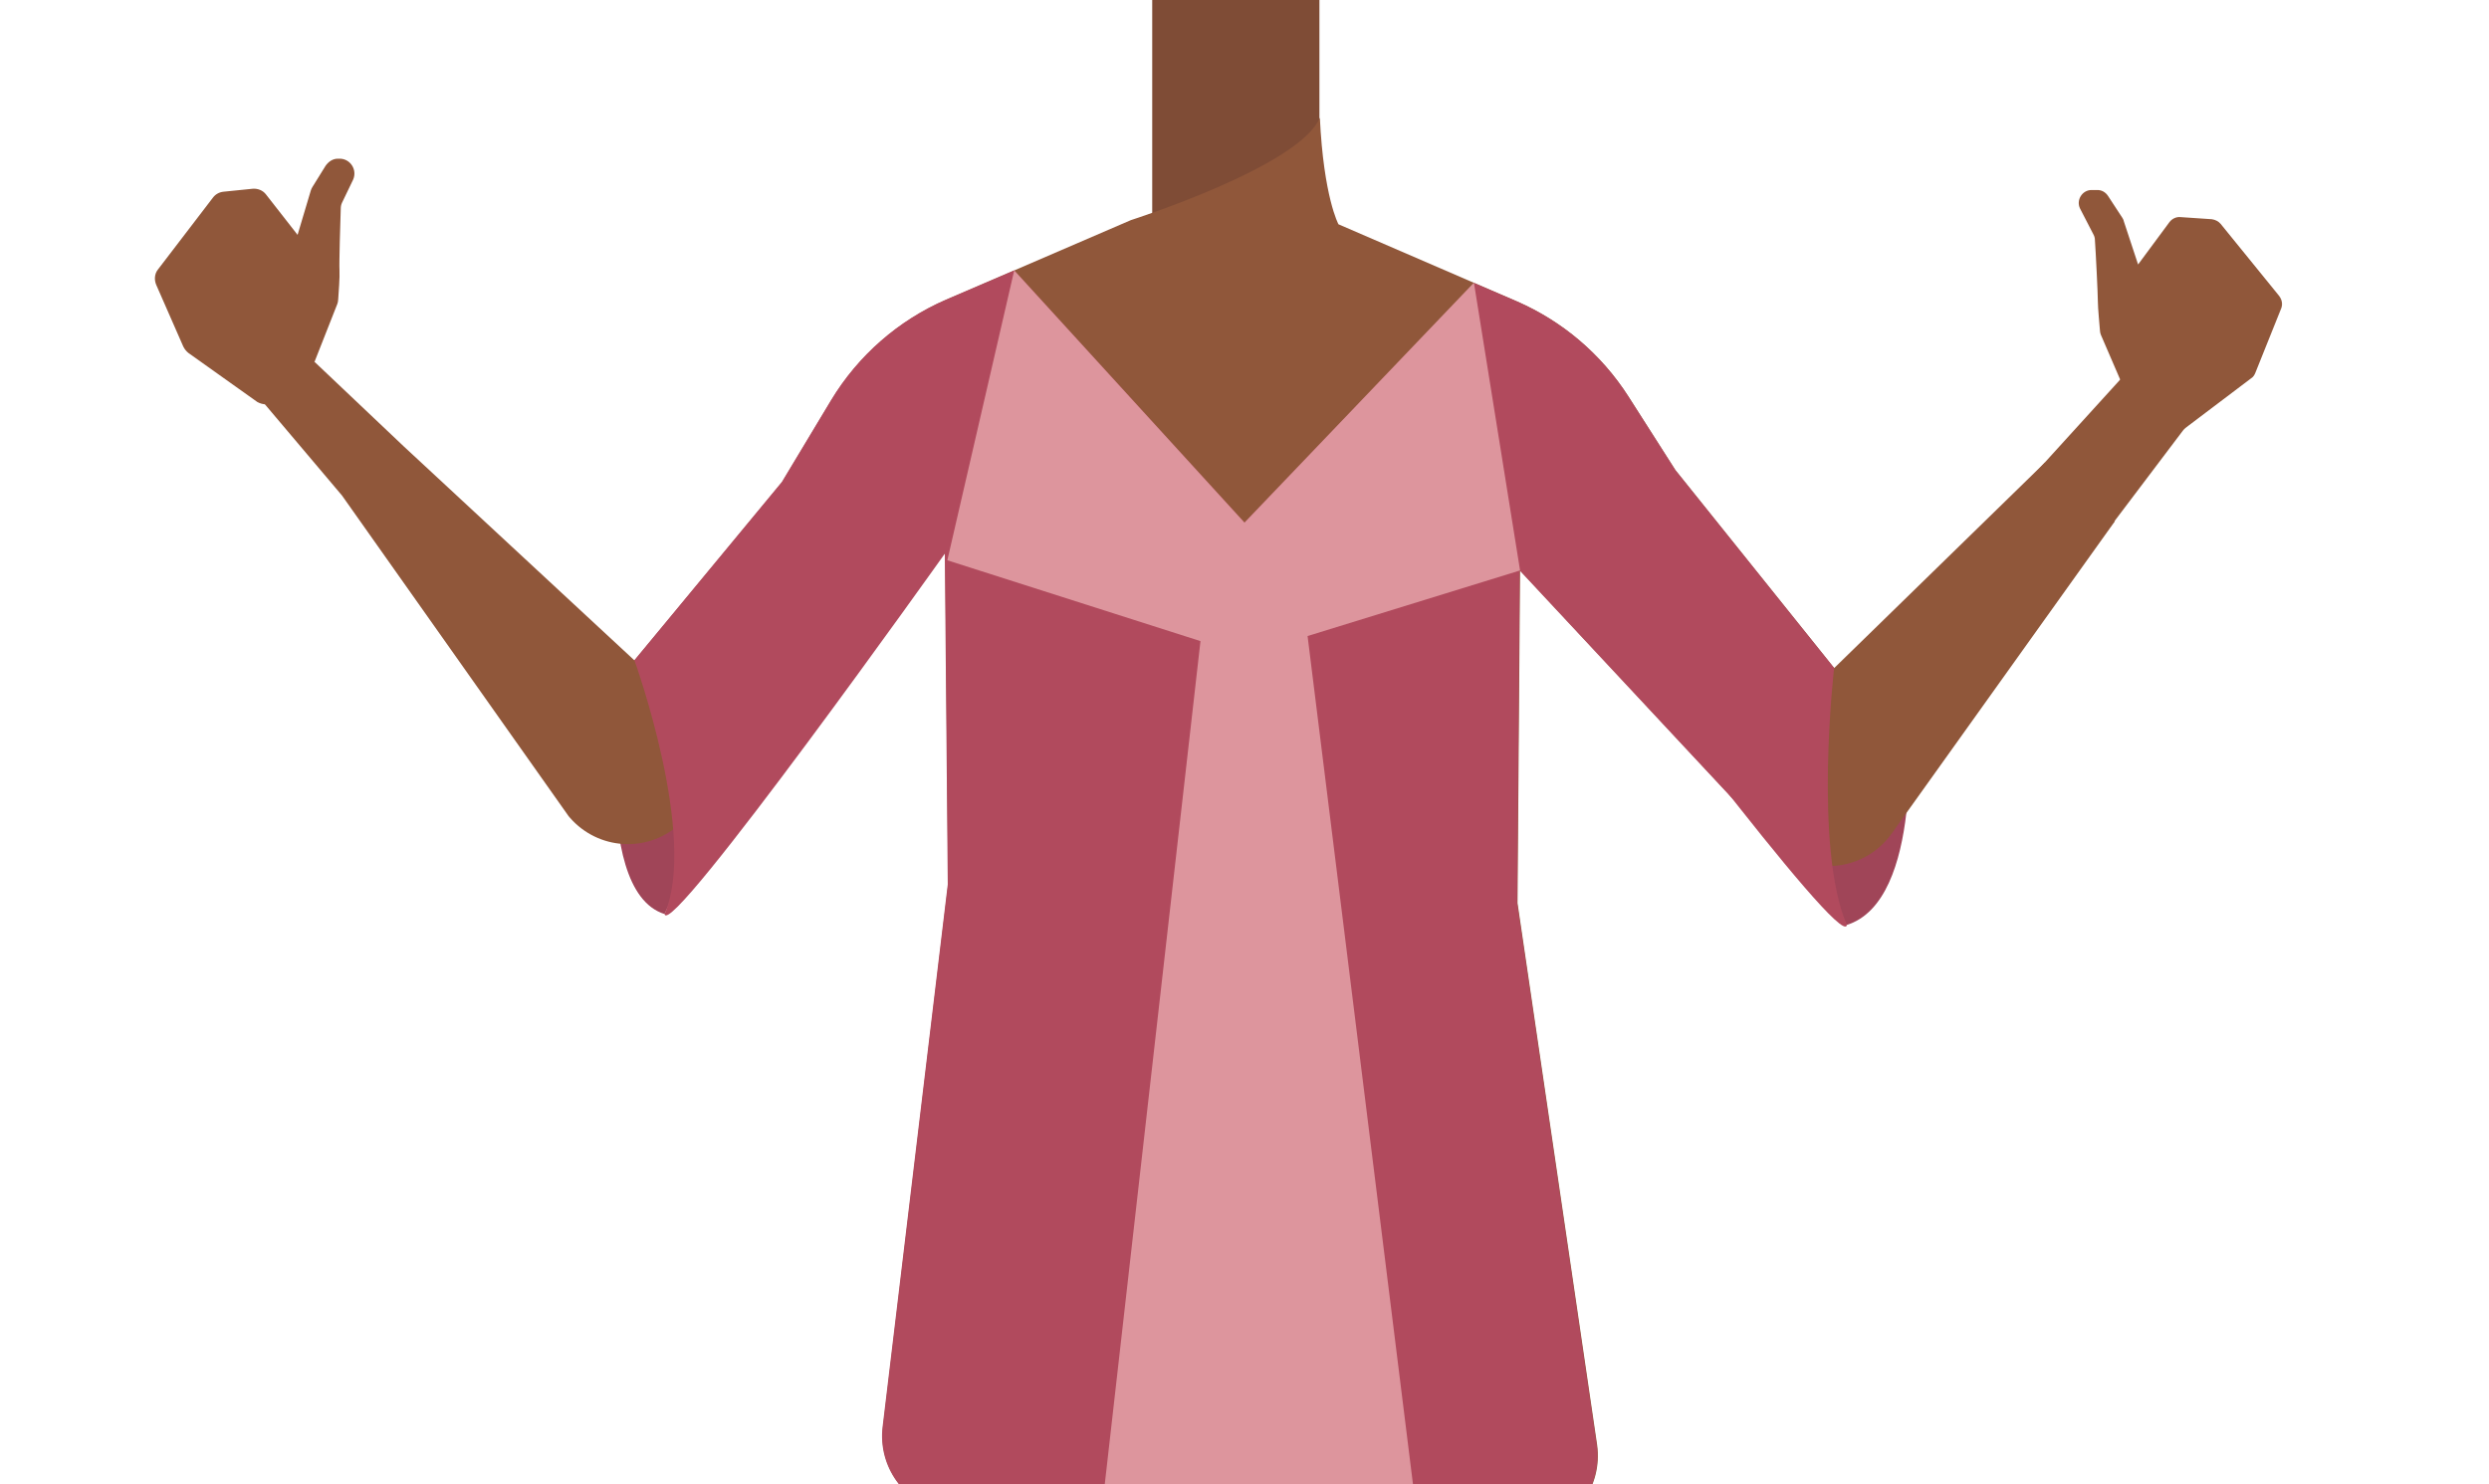 <?xml version="1.0" encoding="utf-8"?>
<!-- Generator: Adobe Illustrator 26.0.3, SVG Export Plug-In . SVG Version: 6.00 Build 0)  -->
<svg version="1.1" id="Calque_1" xmlns="http://www.w3.org/2000/svg" xmlns:xlink="http://www.w3.org/1999/xlink" x="0px" y="0px"
	 viewBox="0 0 588 350.8" style="enable-background:new 0 0 588 350.8;" xml:space="preserve">
<style type="text/css">
	.st0{fill:#7F4C36;}
	.st1{fill:#90573A;}
	.st2{fill:#A04558;}
	.st3{fill:#375D63;}
	.st4{fill:#B14A5D;}
	.st5{fill:#DD959D;}
</style>
<rect x="272.2" class="st0" width="39.5" height="85.6"/>
<path class="st1" d="M444,171.2l-48.2-60.1l-11.1-17.4c-6.4-10-15.6-17.8-26.4-22.5L316.2,53c0,0-3.5-6.4-4.4-25.2
	C307.1,39.3,267.2,52,267.2,52l-43.6,18.8c-11.3,4.9-20.8,13.2-27.2,23.8l-11.6,19.3l-43.6,52.7c-6.2,7.5-5.2,18.6,2.3,24.8
	c7.5,6.2,18.6,5.2,24.9-2.3c0.1-0.1,0.2-0.2,0.2-0.3l54.7-58.2L224,209l-15.4,128.2c-1.1,9.4,5.1,18,14.3,20
	c0,0,50.5,13.7,67.8,14.4c17.9,0.7,71-9.5,71-9.5c0.1,0,0.2,0,0.2,0c10-1.5,16.8-10.7,15.4-20.7l-18.8-128l0.6-78.6l56.7,60.8
	c6.9,7.4,18.6,8,26.2,1.2C449.3,190.1,450.2,178.9,444,171.2z"/>
<path class="st2" d="M147.3,156.9c0,0-8.6,53.4,9.7,59.1C157,216,176.9,176.3,147.3,156.9z"/>
<path class="st2" d="M450.7,169.9c0,0,3.9,43.1-14.5,48.7C436.2,218.6,421.1,189.2,450.7,169.9z"/>
<path class="st3" d="M366.1,317.3c-23.3,2.5-44.5,10-69.8,18.3c0,0-11.5,0.5-10.8-0.1l-70.8-16.6l5.9-58.4
	c1.1-10.7,10.1-18.8,20.8-18.8h99.9c11,0,20.1,8.5,20.8,19.4L366.1,317.3z"/>
<polyline class="st1" points="493.3,131.4 518.3,98.3 501.6,88.9 478.6,114.2 "/>
<path class="st4" d="M444,171.2l-48.2-60.1l-11.1-17.4c-6.4-10-15.6-17.8-26.4-22.5l-10-4.3L294,123.5l-54.4-59.6l-16.1,6.9
	c-11.3,4.9-20.8,13.2-27.2,23.8l-11.6,19.3l-43.6,52.7c-6.2,7.5-5.2,18.6,2.3,24.8c7.5,6.2,18.6,5.2,24.9-2.3
	c0.1-0.1,0.2-0.2,0.2-0.3l54.7-58.2l0.7,78.4l-15.4,128.2c-1.1,9.4,5.1,18,14.3,20c0,0,50.5,13.7,67.8,14.4c17.9,0.7,71-9.5,71-9.5
	c0.1,0,0.2,0,0.2,0c10-1.5,16.8-10.7,15.4-20.7l-18.8-128l0.6-78.6l56.7,60.8c6.9,7.4,18.6,8,26.2,1.2
	C449.3,190.1,450.2,178.9,444,171.2z"/>
<path class="st1" d="M61.7,94.5l12.6-9l21.1,20l0,0l62.5,58l5.2,7.1c5.5,7.6,4.3,18.2-2.8,24.4l0,0c-7.6,6.6-19,5.8-25.6-1.7
	c-0.3-0.3-0.5-0.6-0.7-0.9l-53.2-75.3L61.7,94.5z"/>
<path class="st1" d="M64.9,94.9c2.4-1.7,5.9-4.4,7.4-5.6c0.5-0.4,0.9-0.9,1.1-1.5l6.3-16c0.1-0.3,0.2-0.7,0.2-1.1
	c0.1-1.4,0.4-5.3,0.3-6.9c-0.1-1.6,0.2-11.7,0.3-14.5c0-0.5,0.1-1,0.3-1.4l2.6-5.4c1.1-2.4-0.7-5.1-3.3-5h-0.3
	c-1.2,0-2.2,0.7-2.9,1.7l-3.1,5c-0.2,0.3-0.3,0.6-0.4,0.9l-3.1,10.4l-7.5-9.6c-0.7-0.9-1.9-1.4-3.1-1.3l-6.9,0.7
	c-1,0.1-1.9,0.6-2.5,1.4l-13,17c-0.8,1-0.9,2.4-0.4,3.6l6.4,14.6c0.3,0.6,0.7,1.1,1.2,1.5L60.8,95C62.1,95.7,63.7,95.8,64.9,94.9z"
	/>
<path class="st1" d="M512.1,102c-2.5-1.6-6.4-4.5-7.9-5.7c-0.4-0.3-0.8-0.7-1-1.2l-6.9-16c-0.1-0.3-0.2-0.6-0.2-0.9
	c-0.1-1.4-0.5-5.4-0.5-6.9c0-1.7-0.5-11.9-0.7-14.6c0-0.4-0.1-0.8-0.3-1.2l-3.2-6.2c-1-2,0.5-4.4,2.7-4.4h1.4c1,0,1.9,0.5,2.5,1.4
	l3.4,5.2c0.1,0.2,0.3,0.5,0.3,0.7l3.4,10.3l7.4-10c0.6-0.8,1.6-1.3,2.6-1.2l7.4,0.5c0.8,0.1,1.6,0.5,2.1,1.1l13.8,17
	c0.7,0.9,0.9,2,0.5,3l-6.1,15.2c-0.2,0.5-0.5,1-1,1.3l-16.4,12.4C514.6,102.6,513.2,102.7,512.1,102z"/>
<path class="st4" d="M149.9,156.1c0,0,15,41.6,7.1,59.9c1.1,6.4,66.3-85.3,66.3-85.3"/>
<path class="st1" d="M483.1,109.3L422,168.9l-5,7.3c-5.3,7.8-3.8,18.4,3.5,24.3l0,0c7.7,6.4,19.2,5.3,25.6-2.5
	c0.2-0.3,0.5-0.6,0.7-0.9l52.8-73.9"/>
<path class="st4" d="M433.3,157.8c0,0-4.9,42.4,3,60.8c-1.1,6.4-61.5-75-61.5-75"/>
<path class="st5" d="M223.8,132.4l15.8-68.5l54.4,59.6l54.2-56.7l10.9,68l-50.2,15.5l28.5,229.4c0.2,1.8-0.9,3.4-2.6,3.8l-38.5,9.6
	c-0.6,0.1-1.2,0.1-1.8,0l-34.3-9.6c-1.7-0.5-2.7-2.1-2.5-3.8l25.9-228.2L223.8,132.4z"/>
</svg>
